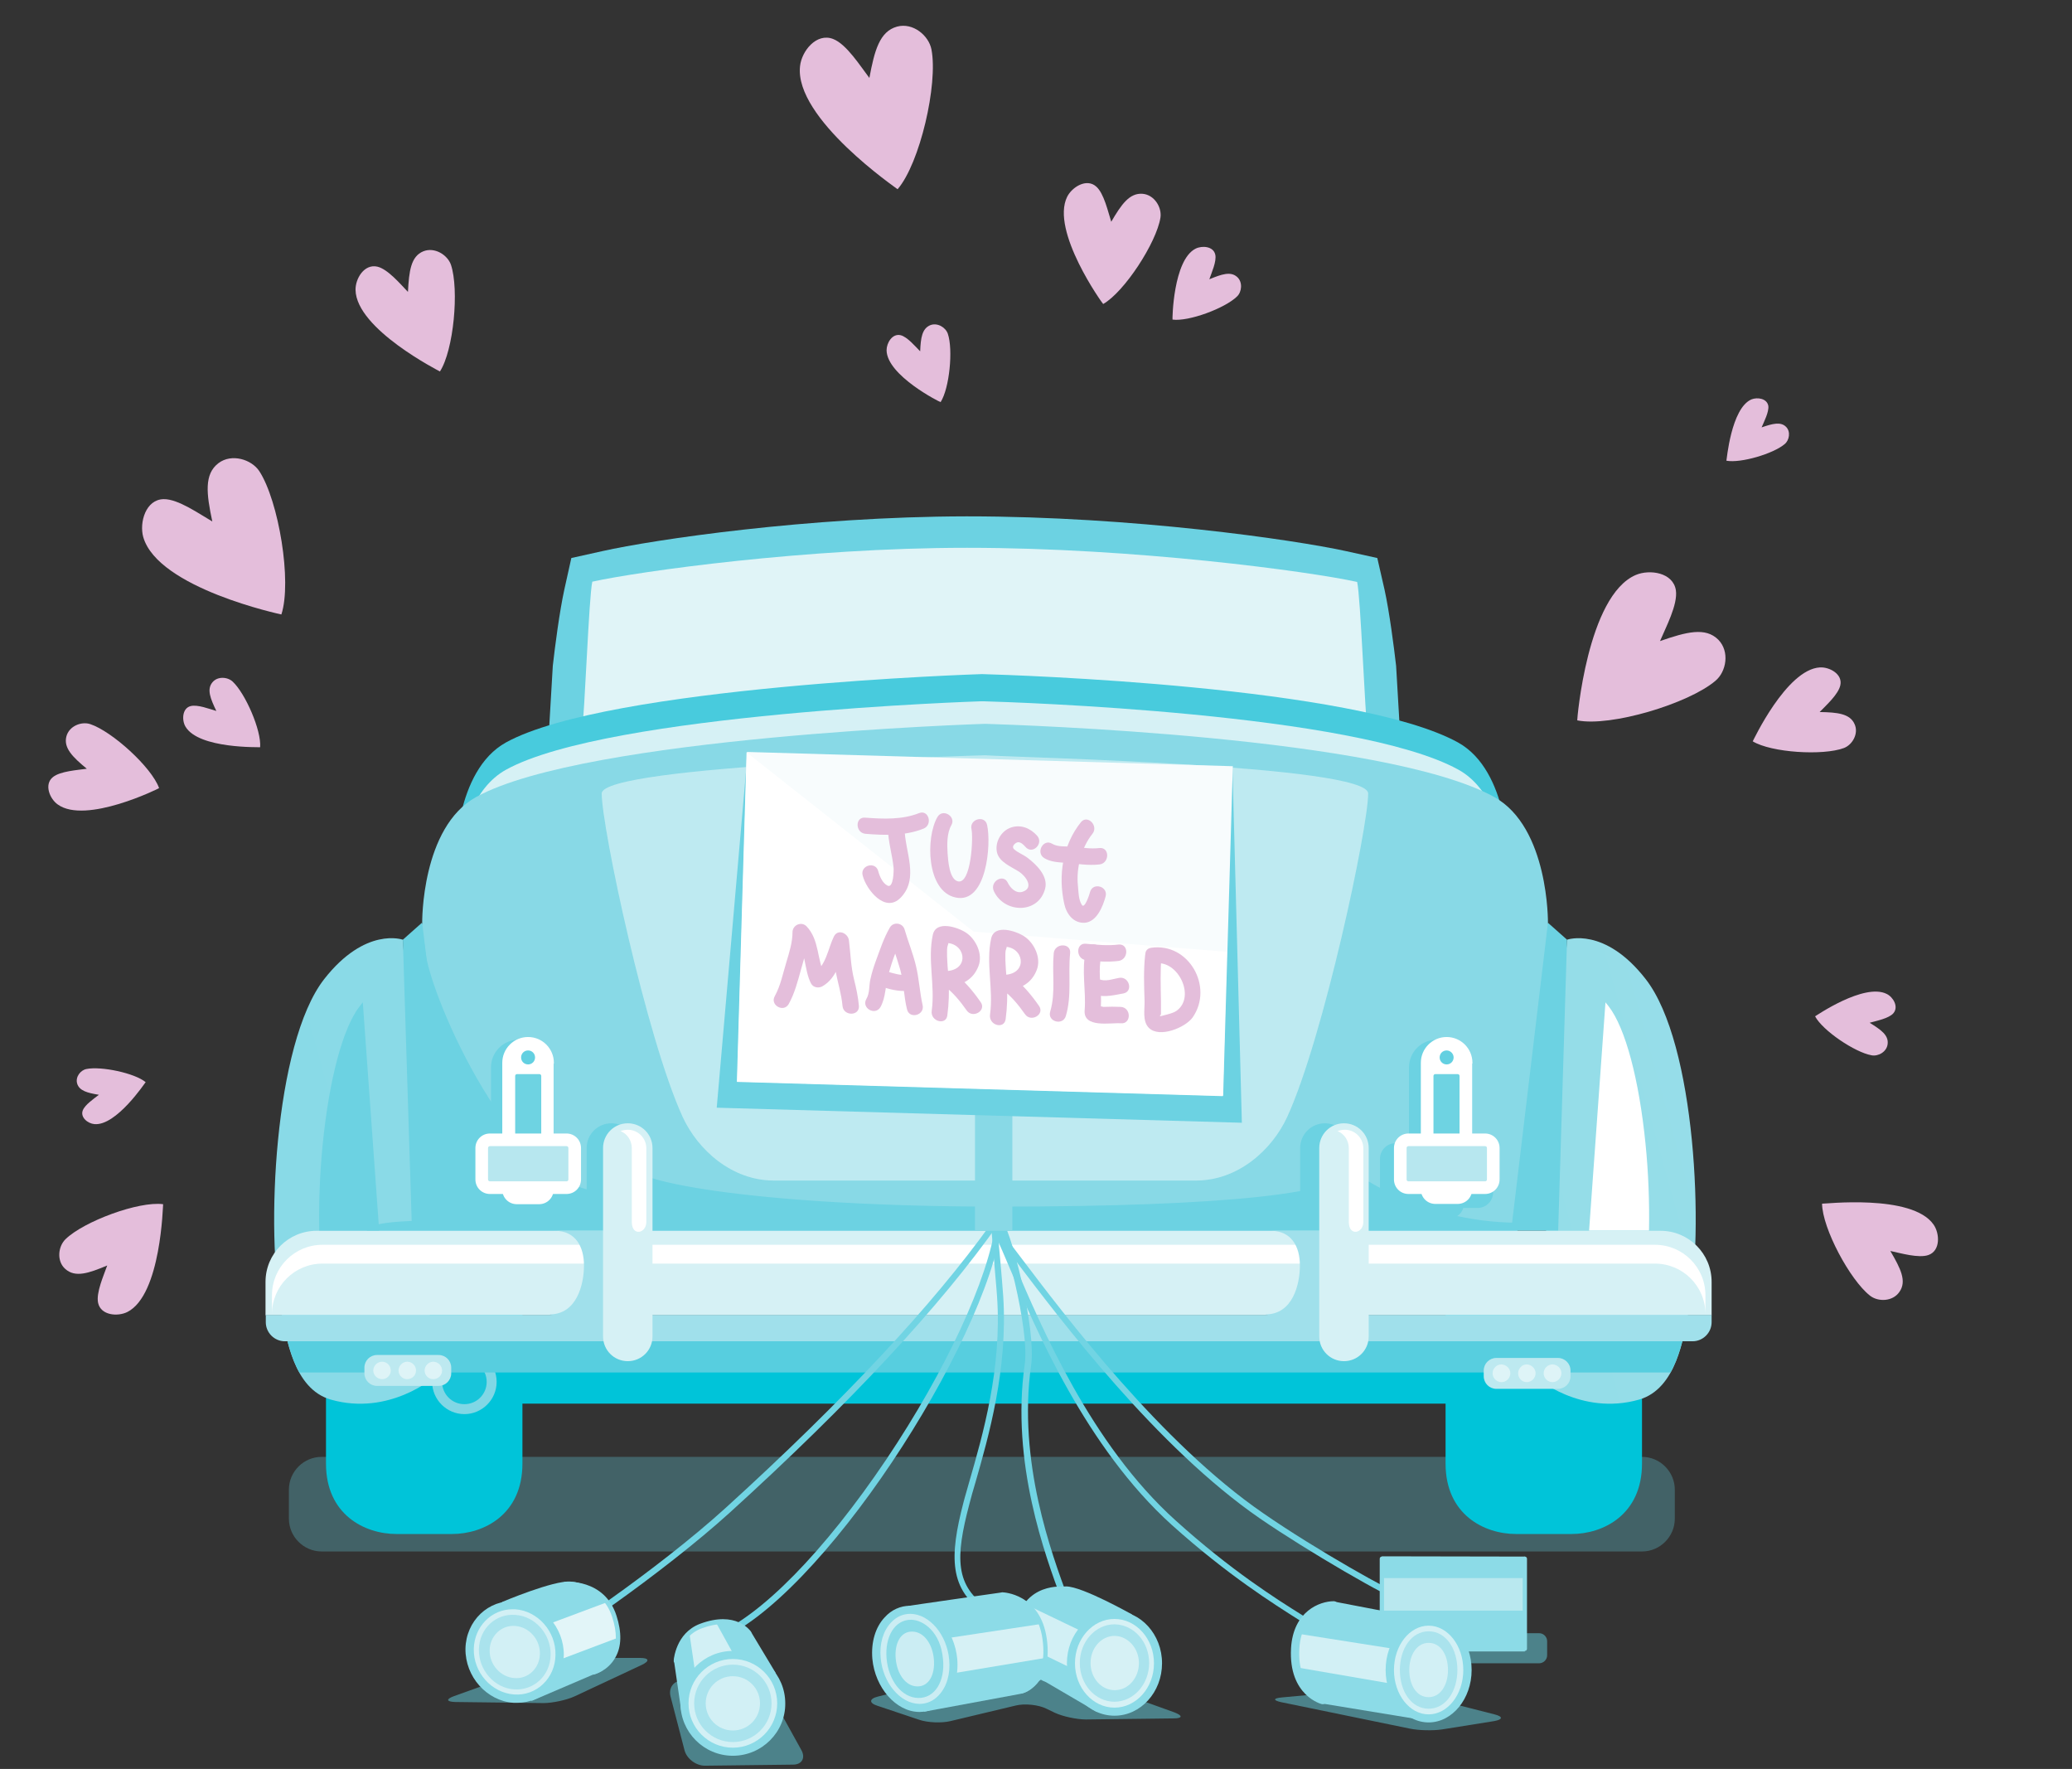 <?xml version="1.0" encoding="utf-8"?>
<!-- Generator: Adobe Illustrator 22.1.0, SVG Export Plug-In . SVG Version: 6.00 Build 0)  -->
<svg version="1.1" id="Layer_1" xmlns="http://www.w3.org/2000/svg" xmlns:xlink="http://www.w3.org/1999/xlink" x="0px" y="0px"
	 viewBox="0 0 771 658.1" style="enable-background:new 0 0 771 658.1;" xml:space="preserve">
<rect x="0" y="0" width="771" height="658.1" fill="#333333" stroke="none"/>
<style type="text/css">
	.st0{fill:#FFFFFF;}
	.st1{opacity:0.3;}
	.st2{fill:#65D1E1;}
	.st3{opacity:0.5;}
	.st4{fill:#6CD2E2;}
	.st5{fill:#E0F4F7;}
	.st6{fill:#00C4D9;}
	.st7{fill:#80D7E5;}
	.st8{fill:#17C5DA;}
	.st9{fill:url(#SVGID_1_);}
	.st10{fill:url(#SVGID_2_);}
	.st11{fill:#57CEDF;}
	.st12{fill:#48CBDD;}
	.st13{fill:#D6F1F5;}
	.st14{fill:url(#SVGID_3_);}
	.st15{opacity:0.5;fill:url(#SVGID_4_);}
	.st16{fill:#A0E0EB;}
	.st17{fill:#BDE9F0;}
	.st18{fill:#DEF4F7;}
	.st19{fill:#6ED3E2;}
	.st20{fill:#B7E7EF;}
	.st21{fill:#63D0E1;}
	.st22{fill:#71D4E3;}
	.st23{fill:#8CDBE7;}
	.st24{fill:#D2F0F5;}
	.st25{fill:#AAE3ED;}
	.st26{fill:#B9E8EF;}
	.st27{fill:#CBEDF3;}
	.st28{fill:#E2F5F8;}
	.st29{fill:#88D9E6;}
	.st30{fill:#F8FCFD;}
	.st31{fill:#E4BEDB;}
</style>
<g>
	<g id="XMLID_5_">
		<g id="XMLID_2_">
			<g id="XMLID_87_">
				<path id="XMLID_92_" class="st0" d="M270.1,278.3h26.8v70.9c0,8.7-2.4,16-7,21.5c-4.6,5.5-11.1,8.3-19.3,8.3
					c-8.2,0-15.4-3.3-21.2-9.7l-1.5-1.6v8.5l0.3,0.3c6.6,5.6,13.9,8.5,21.8,8.5h1.4c9.5,0,17.3-3.4,23.2-10.1
					c5.9-6.7,8.8-15.5,8.8-26.2v-76.2h-33.3V278.3z"/>
				<path id="XMLID_91_" class="st0" d="M483.6,284.2v35.4c0,6.4-2.4,12-7.1,16.8c-4.7,4.7-10.3,7.1-16.7,7.1
					c-6.4,0-12-2.4-16.7-7.1c-4.7-4.7-7.1-10.4-7.1-16.8v-38.8h-6.3v38.8c0,8.1,3,15.2,8.8,21c5.8,5.8,13,8.7,21.2,8.7
					c10.8,0,18.9-4,23.9-11.8v16.3c0,7-2.5,13-7.6,18c-5,5-11.1,7.5-17.9,7.5c-4.6,0-9.1-1.3-13.4-4c-4.3-2.7-8.2-6.2-10.8-10.7
					l-3.9-6.2c0,0-0.8,2.5-1.4,3.7c-0.6,1.2-1.7,2.8-1.7,2.8l5.7,7.8c6.2,8.2,14.8,12.4,25.4,12.4c8.9,0,16.5-3.1,22.6-9.2
					c6.1-6.1,9.2-13.7,9.2-22.5v-69.1H483.6z"/>
				<path id="XMLID_90_" class="st0" d="M368.6,356.4c2-1.5,3.8-3.3,5.4-5.2c0.8-1,1.5-2,2.2-3v13.6l0,0h6.3v-39h-6.3l0.3,6
					c0,5.4-1.3,10.3-4,14.7c-1.2,2-2.7,3.9-4.4,5.7c-1.4,1.4-2.8,2.7-4.4,3.7c-0.4,0.3-0.8,0.5-1.2,0.8c-0.8,0.5-1.6,0.9-2.4,1.3
					c-0.8,0.4-1.7,0.8-2.5,1.1c-0.9,0.3-1.7,0.6-2.6,0.8c-2.2,0.6-4.6,0.8-7,0.8c-2.4,0-4.8-0.3-7-0.8c-1.3-0.3-2.7-0.8-3.9-1.3
					c-0.8-0.4-1.7-0.8-2.5-1.2c-2.4-1.3-4.7-3.1-6.9-5.2c-2.1-2.1-3.9-4.4-5.2-6.9c-2.2-4.1-3.4-8.5-3.4-13.4
					c0-7.8,2.9-14.6,8.6-20.4c1.4-1.4,2.9-2.7,4.5-3.8c0.8-0.5,1.6-1,2.4-1.5c0.8-0.5,1.6-0.9,2.5-1.2c3.4-1.5,7-2.2,10.9-2.2
					c4.6,0,8.9,1.1,12.7,3.1l0,0.1l0.8,0.3c0.1,0,0.2,0.1,0.2,0.1c0.1,0,0.2,0.1,0.2,0.1c0.3,0.2,0.7,0.4,1,0.6
					c0.3,0.2,0.7,0.4,1,0.7c0.7,0.5,1.3,1,1.9,1.5c0,0,0.1,0,0.1,0.1c0.3,0.3,0.7,0.6,1,0.9c0.3,0.3,0.7,0.6,1,1
					c1.1,1.1,2,2.2,2.6,2.8l0.2,0.3c0,0,0.2-0.2,0.6-0.4c0.3-0.2,0.7-0.5,1.3-0.8c0.2-0.1,0.4-0.2,0.6-0.4c1.8-1,3-1.3,3-1.3
					l-0.6-0.7c0,0-1.1-1.2-2.8-2.8c-0.6-0.5-1.2-1.1-1.8-1.7c-1.5-1.4-3.2-2.9-5.2-4.1c-5.7-3.3-11.7-5-18-5
					c-9.5,0-17.8,3.4-24.6,10.2c-2.1,2.1-3.9,4.4-5.4,6.8c-3.2,5.3-4.9,11.2-4.9,17.7c0,5.9,1.4,11.3,4,16.2c0.5,1,1.1,1.9,1.8,2.9
					c0.6,0.9,1.3,1.8,2.1,2.7c0.7,0.9,1.5,1.8,2.4,2.6c6.8,6.8,15.1,10.2,24.6,10.2c3.1,0,6.2-0.4,9.1-1.2c2.9-0.8,5.8-2,8.5-3.6
					C366.5,357.8,367.6,357.1,368.6,356.4z"/>
			</g>
			<path id="XMLID_94_" class="st0" d="M415.7,319.4c-1.1-1.1-2.2-2.1-3.4-3c-0.6-0.5-1.2-0.9-1.8-1.3c-0.1,0-0.1-0.1-0.2-0.1
				l7.7-4.3l-2.9-6.2l-4.8-2.2l-4.8-2.2l-6.6,1.9l1.8,8.5c-0.1,0-0.1,0-0.2-0.1c0,0-4.4-1.4-10.4-1.3c-3.4,0.1-6.8,0.6-9.9,1.6
				c-7,2.2-13.1,6.6-17.5,12.6c-0.4,0.6-0.8,1.1-1.2,1.7c-0.2,0.3-0.4,0.6-0.6,0.9c-0.5,0.8-0.9,1.5-1.3,2.3l-0.4,0.8
				c-1,2.4-1.5,5-1.9,7.4c-0.1,0.6-0.2,1.2-0.2,1.7c-0.1,0.9-0.2,1.7-0.2,2.5c0,0.5,0,1.1-0.1,1.6c0,1.5,0,2.9,0.1,4
				c0,0.4,0.1,0.7,0.1,1.1c0,0.2,0,0.3,0.1,0.5c0.1,1.2,0.3,2,0.3,2.1l0.4,2.3c0,0,0.2,0,0.5-0.1c0.2-0.1,0.5-0.2,0.8-0.3
				c0.2-0.1,0.3-0.1,0.5-0.2c0.4-0.1,0.7-0.3,1.1-0.5c0.6-0.4,1.2-0.7,1.5-1c0.1-0.1,0.2-0.2,0.3-0.3c0.2-0.2,0.4-0.3,0.5-0.4
				c0.1-0.1,0.2-0.2,0.2-0.2l0-0.1c0,0-0.2-1.2-0.4-3c0-0.3,0-0.7-0.1-1c0-0.4,0-0.8,0-1.2c0-2,0.1-4.5,0.5-7
				c0.1-0.8,0.3-1.5,0.5-2.3c0.1-0.5,0.3-1,0.5-1.6s0.4-1,0.6-1.5l0.2-0.4c0.3-0.7,0.7-1.3,1.1-1.9c5.3-8.7,14.6-13.9,24.8-13.9
				c7.7,0,15,3,20.5,8.5c3.1,3.1,5.4,6.7,6.8,10.7c0.3,0.9,0.6,1.8,0.8,2.7c0.1,0.5,0.2,0.9,0.3,1.4c0.2,0.9,0.3,1.9,0.4,2.8
				c0.1,1,0.1,1.9,0.1,2.9c0,14.8-11.2,27.1-25.6,28.8l0-0.1c-0.8,0.1-1.6,0.2-2.4,0.3c-0.3,0-0.6,0-1,0v0
				c-13.3,0.6-25.5-8-25.6-8.1h-1.7v0h-2.9v0h-1.7v1.2v71.6h6.3v-57.2v-7.3v-1.2c4.8,2.7,13.9,7.1,24.2,7.1c0.5,0,1,0,1.4,0v0h0
				c19.4,0,35.1-15.8,35.1-35.1C425.9,334.9,422.3,326,415.7,319.4z"/>
		</g>
		<g id="XMLID_6_">
			<path id="XMLID_7_" class="st0" d="M387.7,404.4c0,0.6-0.1,1.1-0.4,1.6c-0.2,0.5-0.5,0.9-0.9,1.3s-0.9,0.6-1.4,0.8
				s-1.1,0.3-1.7,0.3H376v-15.6h7.5c0.5,0,1,0.1,1.5,0.4s0.8,0.5,1.1,0.9c0.3,0.4,0.5,0.8,0.7,1.3c0.2,0.5,0.3,1,0.3,1.4
				c0,0.8-0.2,1.5-0.6,2.2s-0.9,1.1-1.7,1.5c0.9,0.3,1.6,0.8,2.1,1.5C387.5,402.6,387.7,403.4,387.7,404.4z M377.5,394.1v5.8h5.4
				c0.4,0,0.7-0.1,1.1-0.2s0.6-0.4,0.8-0.6c0.2-0.3,0.4-0.6,0.6-0.9s0.2-0.7,0.2-1.1c0-0.4-0.1-0.8-0.2-1.1
				c-0.1-0.4-0.3-0.7-0.5-0.9c-0.2-0.3-0.5-0.5-0.8-0.6c-0.3-0.2-0.6-0.2-1-0.2H377.5z M386.2,404.1c0-0.4-0.1-0.8-0.2-1.1
				c-0.1-0.4-0.3-0.7-0.6-0.9c-0.2-0.3-0.5-0.5-0.9-0.7c-0.3-0.2-0.7-0.3-1.1-0.3h-6v5.9h5.8c0.4,0,0.8-0.1,1.1-0.2
				c0.3-0.2,0.6-0.4,0.9-0.6c0.3-0.3,0.5-0.6,0.6-0.9S386.2,404.5,386.2,404.1z"/>
			<path id="XMLID_11_" class="st0" d="M396.9,408.5c-1.1,0-2.1-0.2-3-0.7s-1.7-1-2.3-1.8c-0.6-0.7-1.1-1.6-1.5-2.5
				s-0.5-1.9-0.5-2.9c0-1,0.2-2,0.6-3s0.9-1.8,1.6-2.5c0.7-0.7,1.4-1.3,2.3-1.7c0.9-0.4,1.9-0.6,2.9-0.6c1.1,0,2.1,0.2,3,0.7
				s1.7,1.1,2.3,1.8c0.6,0.7,1.1,1.6,1.5,2.5c0.4,0.9,0.5,1.9,0.5,2.9c0,1-0.2,2-0.6,3c-0.4,1-0.9,1.8-1.5,2.5
				c-0.7,0.7-1.4,1.3-2.3,1.7S398,408.5,396.9,408.5z M391.1,400.6c0,0.9,0.1,1.7,0.4,2.5c0.3,0.8,0.7,1.5,1.2,2.1s1.1,1.1,1.8,1.5
				c0.7,0.4,1.5,0.5,2.4,0.5c0.9,0,1.7-0.2,2.4-0.6c0.7-0.4,1.3-0.9,1.8-1.5c0.5-0.6,0.9-1.3,1.2-2.1s0.4-1.6,0.4-2.4
				c0-0.9-0.1-1.7-0.4-2.5c-0.3-0.8-0.7-1.5-1.2-2.1c-0.5-0.6-1.1-1.1-1.8-1.4s-1.5-0.5-2.3-0.5c-0.9,0-1.7,0.2-2.4,0.6
				c-0.7,0.4-1.3,0.9-1.8,1.5c-0.5,0.6-0.9,1.3-1.2,2.1C391.3,399,391.1,399.8,391.1,400.6z"/>
			<path id="XMLID_14_" class="st0" d="M407.1,408.4v-15.6h5.3c1.2,0,2.3,0.2,3.3,0.6c0.9,0.4,1.7,1,2.3,1.7
				c0.6,0.7,1.1,1.5,1.4,2.5c0.3,0.9,0.5,2,0.5,3c0,1.2-0.2,2.3-0.5,3.2c-0.4,1-0.9,1.8-1.5,2.5c-0.7,0.7-1.4,1.2-2.4,1.6
				c-0.9,0.4-1.9,0.6-3.1,0.6H407.1z M418.4,400.6c0-0.9-0.1-1.8-0.4-2.6c-0.3-0.8-0.6-1.5-1.2-2c-0.5-0.6-1.1-1-1.9-1.3
				s-1.6-0.5-2.5-0.5h-3.8V407h3.8c1,0,1.8-0.2,2.6-0.5c0.7-0.3,1.4-0.8,1.9-1.4c0.5-0.6,0.9-1.3,1.1-2
				C418.3,402.4,418.4,401.5,418.4,400.6z"/>
			<path id="XMLID_17_" class="st0" d="M427.2,392.8h1.3l6.5,15.6h-1.6l-2-4.9h-7l-2,4.9h-1.7L427.2,392.8z M431,402.3l-3.1-7.7
				l-3.2,7.7H431z"/>
			<path id="XMLID_20_" class="st0" d="M446.1,395.7c-0.4-0.5-1-0.9-1.8-1.2c-0.7-0.3-1.6-0.5-2.5-0.5c-1.4,0-2.4,0.3-3,0.8
				s-0.9,1.2-0.9,2.1c0,0.5,0.1,0.9,0.3,1.2c0.2,0.3,0.4,0.6,0.8,0.8c0.4,0.2,0.8,0.4,1.4,0.6c0.5,0.2,1.2,0.3,1.9,0.5
				c0.8,0.2,1.6,0.4,2.3,0.6c0.7,0.2,1.2,0.5,1.7,0.8c0.5,0.3,0.8,0.7,1.1,1.2c0.2,0.5,0.4,1.1,0.4,1.8c0,0.7-0.1,1.3-0.4,1.9
				c-0.3,0.5-0.7,1-1.2,1.3c-0.5,0.4-1.1,0.6-1.8,0.8c-0.7,0.2-1.4,0.3-2.3,0.3c-2.4,0-4.5-0.8-6.3-2.3l0.8-1.3
				c0.3,0.3,0.6,0.6,1,0.8c0.4,0.3,0.8,0.5,1.3,0.7c0.5,0.2,1,0.4,1.5,0.5c0.5,0.1,1.1,0.2,1.7,0.2c1.2,0,2.2-0.2,2.9-0.7
				c0.7-0.4,1-1.1,1-2c0-0.5-0.1-0.9-0.3-1.2c-0.2-0.3-0.5-0.6-0.9-0.9c-0.4-0.2-0.9-0.5-1.5-0.6c-0.6-0.2-1.3-0.4-2-0.5
				c-0.8-0.2-1.5-0.4-2.2-0.6c-0.6-0.2-1.1-0.5-1.6-0.8c-0.4-0.3-0.7-0.7-1-1.1c-0.2-0.4-0.3-1-0.3-1.6c0-0.7,0.1-1.4,0.4-1.9
				s0.7-1,1.2-1.4s1.1-0.7,1.8-0.9c0.7-0.2,1.4-0.3,2.2-0.3c1,0,2,0.2,2.8,0.5s1.6,0.8,2.2,1.3L446.1,395.7z"/>
			<path id="XMLID_22_" class="st0" d="M376,434.8v-15.6h10.3v1.4h-8.7v5.7h7.3v1.3h-7.3v7.2H376z"/>
			<path id="XMLID_24_" class="st0" d="M399.4,433.4v1.4h-10.5v-15.6h10.3v1.4h-8.8v5.6h7.6v1.3h-7.6v6H399.4z"/>
			<path id="XMLID_26_" class="st0" d="M402.3,434.8v-15.6h1.5v14.3h9v1.4H402.3z"/>
			<path id="XMLID_28_" class="st0" d="M415.2,434.8v-15.6h1.5v15.6H415.2z"/>
			<path id="XMLID_30_" class="st0" d="M419.6,426.9c0-0.9,0.2-1.9,0.5-2.8s0.8-1.8,1.4-2.5c0.6-0.7,1.4-1.3,2.3-1.8
				c0.9-0.5,2-0.7,3.1-0.7c1.4,0,2.6,0.3,3.6,0.9s1.7,1.5,2.2,2.5l-1.2,0.7c-0.2-0.5-0.6-0.9-0.9-1.3c-0.4-0.4-0.7-0.6-1.2-0.9
				c-0.4-0.2-0.8-0.4-1.3-0.5c-0.4-0.1-0.9-0.1-1.3-0.1c-0.9,0-1.8,0.2-2.5,0.6c-0.7,0.4-1.3,0.9-1.8,1.5c-0.5,0.6-0.9,1.3-1.1,2.1
				c-0.2,0.8-0.4,1.6-0.4,2.3c0,0.9,0.2,1.7,0.5,2.5s0.7,1.5,1.2,2.1c0.5,0.6,1.1,1.1,1.8,1.5c0.7,0.4,1.5,0.5,2.3,0.5
				c0.4,0,0.9-0.1,1.4-0.2s0.9-0.3,1.3-0.5s0.8-0.5,1.2-0.9c0.4-0.4,0.7-0.8,0.9-1.3l1.3,0.7c-0.2,0.6-0.6,1.1-1.1,1.6
				c-0.5,0.4-1,0.8-1.5,1.1c-0.6,0.3-1.1,0.5-1.8,0.7c-0.6,0.2-1.2,0.2-1.8,0.2c-1.1,0-2.1-0.2-2.9-0.7c-0.9-0.5-1.7-1.1-2.3-1.8
				c-0.6-0.8-1.1-1.6-1.5-2.6C419.8,428.9,419.6,427.9,419.6,426.9z"/>
			<path id="XMLID_32_" class="st0" d="M446.2,433.4v1.4h-10.5v-15.6H446v1.4h-8.8v5.6h7.6v1.3h-7.6v6H446.2z"/>
			<path id="XMLID_34_" class="st0" d="M457.9,422.1c-0.4-0.5-1-0.9-1.8-1.2c-0.7-0.3-1.6-0.5-2.5-0.5c-1.4,0-2.4,0.3-3,0.8
				s-0.9,1.2-0.9,2.1c0,0.5,0.1,0.9,0.3,1.2c0.2,0.3,0.4,0.6,0.8,0.8c0.4,0.2,0.8,0.4,1.4,0.6c0.5,0.2,1.2,0.3,1.9,0.5
				c0.8,0.2,1.6,0.4,2.3,0.6c0.7,0.2,1.2,0.5,1.7,0.8c0.5,0.3,0.8,0.7,1.1,1.2c0.2,0.5,0.4,1.1,0.4,1.8c0,0.7-0.1,1.3-0.4,1.9
				c-0.3,0.5-0.7,1-1.2,1.3c-0.5,0.4-1.1,0.6-1.8,0.8c-0.7,0.2-1.4,0.3-2.3,0.3c-2.4,0-4.5-0.8-6.3-2.3l0.8-1.3
				c0.3,0.3,0.6,0.6,1,0.8c0.4,0.3,0.8,0.5,1.3,0.7c0.5,0.2,1,0.4,1.5,0.5c0.5,0.1,1.1,0.2,1.7,0.2c1.2,0,2.2-0.2,2.9-0.7
				c0.7-0.4,1-1.1,1-2c0-0.5-0.1-0.9-0.3-1.2c-0.2-0.3-0.5-0.6-0.9-0.9c-0.4-0.2-0.9-0.5-1.5-0.6c-0.6-0.2-1.3-0.4-2-0.5
				c-0.8-0.2-1.5-0.4-2.2-0.6c-0.6-0.2-1.1-0.5-1.6-0.8c-0.4-0.3-0.7-0.7-1-1.1c-0.2-0.4-0.3-1-0.3-1.6c0-0.7,0.1-1.4,0.4-1.9
				s0.7-1,1.2-1.4s1.1-0.7,1.8-0.9c0.7-0.2,1.4-0.3,2.2-0.3c1,0,2,0.2,2.8,0.5s1.6,0.8,2.2,1.3L457.9,422.1z"/>
		</g>
	</g>
	<g class="st1">
		<path class="st2" d="M119.7,542c-6.7,0-12.2,5.5-12.2,12.2V565c0,6.7,5.5,12.2,12.2,12.2l491.3,0c6.7,0,12.2-5.5,12.2-12.2v-10.8
			c0-6.7-5.5-12.2-12.2-12.2L119.7,542z"/>
	</g>
	<g class="st3">
		<path class="st2" d="M169,631c-3.1,1.1-3,2.1,0.4,2.2l32.8,0.4c3.3,0,8.6-1.1,11.6-2.5l25-11.7c3-1.4,2.8-2.6-0.6-2.6h-23.8
			c-3.3,0-8.7,0.9-11.8,2.1L169,631z"/>
	</g>
	<g class="st3">
		<path class="st2" d="M298.2,651.1c1.6,2.9,0.2,5.4-3.1,5.4l-32.8,0.4c-3.3,0-6.8-2.6-7.6-5.8l-5.2-20c-0.8-3.2,1.2-5.9,4.5-5.9
			h23.8c3.3,0,7.4,2.4,9,5.3L298.2,651.1z"/>
	</g>
	<g class="st3">
		<path class="st2" d="M556.1,637.8c3.2,0.8,3.2,1.9-0.1,2.5l-19.4,3.1c-3.3,0.5-8.7,0.4-12-0.3l-47.7-9.8c-3.3-0.7-3.2-1.5,0.1-1.8
			l33.7-3.1c3.3-0.3,8.7,0.1,12,0.9L556.1,637.8z"/>
	</g>
	<g class="st3">
		<path class="st2" d="M572.7,607.6c1.7,0,3,1.4,3,3v5.2c0,1.7-1.4,3-3,3h-76.3c-1.7,0-1.7-0.3-0.1-0.7l39.9-9.8
			c1.6-0.4,4.3-0.7,6-0.7H572.7z"/>
	</g>
	<g class="st3">
		<path class="st2" d="M436.7,639.3c3.3,0,3.5-1,0.4-2.2L403.6,625c-3.1-1.1-8.5-2.1-11.8-2.1h-2.5c-3.3,0-8.4-0.7-11.3-1.7
			c-2.9-0.9-7.9-1-11.1-0.2l-40.3,10.2c-3.2,0.8-3.3,2.4-0.1,3.4l15.5,5.2c3.2,1.1,8.4,1.3,11.7,0.5l24.3-5.8
			c3.3-0.8,8.4-0.3,11.4,1.2l3.1,1.5c3,1.4,8.2,2.5,11.6,2.5L436.7,639.3z"/>
	</g>
	<g>
		<path class="st4" d="M362.8,281L203.1,292l2.6-44.3c0.8-7.1,2.5-20.2,4.3-28.4l2.6-11.7l11.7-2.6c18.8-4.2,76.5-12.8,135.2-12.9
			l0.4,0c61.7,0,121.5,8.7,140.8,12.9l11.8,2.6l2.7,11.8c1.8,8.2,3.5,21.3,4.3,28.3l2.6,44.3L362.8,281z"/>
		<path class="st5" d="M216.4,274.5c1.3-10.8,2.7-52.3,4-58.1c17.2-3.8,79.8-12.6,139.2-12.6h0.4c62.4,0,127.3,8.8,145,12.7
			c1.3,5.8,2.8,47.3,4,58.1H216.4z"/>
		<rect x="131.8" y="498.2" class="st6" width="465.7" height="24"/>
		<path class="st6" d="M184.9,465.5h-20.4h-13.3h-20.4c-5.2,0-9.5,4.2-9.5,9.5v69.5c0,19,14.4,26.2,26.2,26.2h3.7h13.3h3.7
			c11.8,0,26.2-7.2,26.2-26.2V475C194.4,469.8,190.1,465.5,184.9,465.5z"/>
		<g>
			<path class="st7" d="M184.8,514.1c0,6.6-5.4,12-12,12c-6.6,0-12-5.4-12-12c0-6.6,5.4-12,12-12
				C179.4,502.1,184.8,507.4,184.8,514.1z"/>
			<path class="st8" d="M181.1,514.1c0,4.6-3.7,8.3-8.3,8.3c-4.6,0-8.3-3.7-8.3-8.3c0-4.6,3.7-8.3,8.3-8.3
				C177.4,505.8,181.1,509.5,181.1,514.1z"/>
		</g>
		<path class="st6" d="M601.5,465.5h-20.4h-13.3h-20.4c-5.2,0-9.5,4.2-9.5,9.5v69.5c0,19,14.4,26.2,26.2,26.2h3.7h13.3h3.7
			c11.8,0,26.2-7.2,26.2-26.2V475C611,469.8,606.8,465.5,601.5,465.5z"/>
		<linearGradient id="SVGID_1_" gradientUnits="userSpaceOnUse" x1="717.901" y1="275.476" x2="-39.022" y2="485.657">
			<stop  offset="0" style="stop-color:#99DEE9"/>
			<stop  offset="1" style="stop-color:#85D9E6"/>
		</linearGradient>
		<path class="st9" d="M149.9,349.6l11.7,162.7c0,0-16.7,14.6-38.5,8.4c-14-4-16.6-23.4-18.4-32.6c-5.9-29.6-2.7-99.9,15.9-123.8
			C136,344.6,149.9,349.6,149.9,349.6z"/>
		<linearGradient id="SVGID_2_" gradientUnits="userSpaceOnUse" x1="750.366" y1="392.392" x2="-6.557" y2="602.573">
			<stop  offset="0" style="stop-color:#99DEE9"/>
			<stop  offset="1" style="stop-color:#85D9E6"/>
		</linearGradient>
		<path class="st10" d="M583.1,349.6l-11.7,162.7c0,0,16.7,14.6,38.5,8.4c14-4,16.6-23.4,18.4-32.6c5.9-29.6,2.7-99.9-15.9-123.8
			C597.1,344.6,583.1,349.6,583.1,349.6z"/>
		<path class="st11" d="M107,499c1,3.9,2.4,8,4.4,11.6h20.4h29.7l410.1,0h26h24c2-3.6,3.4-7.7,4.4-11.6H107z"/>
		<path class="st12" d="M169.7,320.6h391.5l0.1-0.6c0,0,0.4-33.2-18.8-43.8c-38.2-21-165.6-25.1-176.7-25.4v0h-0.8
			c0,0-138.5,4.4-176.7,25.4c-19.2,10.6-18.8,43.8-18.8,43.8L169.7,320.6z"/>
		<path class="st13" d="M542.6,286.3c-38.2-21-165.6-25.1-176.7-25.4v0h-0.8c0,0-138.5,4.4-176.7,25.4
			c-12.6,6.9-16.7,23.6-18.1,34.3h390.4C559.3,309.9,555.2,293.2,542.6,286.3z"/>
		<polygon class="st4" points="149.9,349.6 157,343.3 213.1,457.9 153.3,457.9 		"/>
		<polygon class="st4" points="583.1,349.6 576,343.3 520,457.9 579.8,457.9 		"/>
		<linearGradient id="SVGID_3_" gradientUnits="userSpaceOnUse" x1="780.434" y1="363.607" x2="780.941" y2="363.607">
			<stop  offset="4.174660e-03" style="stop-color:#88D9E6"/>
			<stop  offset="1" style="stop-color:#85D9E6"/>
		</linearGradient>
		<path class="st14" d="M556,296.5c-40.8-22.5-177.1-26.8-189-27.2v0h-0.8c0,0-148.2,4.7-189,27.2c-20.5,11.3-20.1,46.8-20.1,46.8
			l13.8,114.6h195.3h0.8l195.3,0L576,343.3C576,343.3,576.4,307.8,556,296.5z"/>
		<path class="st4" d="M154.8,357.3c1.2-1.4,1.4-20.4,3.5-3.1c2.1,17.4,33,88.2,65.6,89.1v15l-60.6,0L154.8,357.3z"/>
		<path class="st4" d="M549.9,425.3h-5v-27.4c0-0.1,0-0.2,0-0.4c0-0.1,0-0.2,0-0.4c0-5.7-4.6-10.3-10.3-10.3
			c-5.7,0-10.3,4.6-10.3,10.3c0,0.1,0,0.2,0,0.4c0,0.1,0,0.2,0,0.4v27.4h-5c-3.2,0-5.8,2.6-5.8,5.8v12.5c0,3.2,2.6,5.8,5.8,5.8h5.3
			c0.8,2.3,2.9,4,5.5,4h8.9c2.6,0,4.8-1.7,5.5-4h5.3c3.2,0,5.8-2.6,5.8-5.8v-12.5C555.8,427.9,553.1,425.3,549.9,425.3z"/>
		<path class="st4" d="M208.3,425.3h-5v-27.4c0-0.1,0-0.2,0-0.4c0-0.1,0-0.2,0-0.4c0-5.7-4.6-10.3-10.3-10.3
			c-5.7,0-10.3,4.6-10.3,10.3c0,0.1,0,0.2,0,0.4c0,0.1,0,0.2,0,0.4v27.4h-5c-3.2,0-5.8,2.6-5.8,5.8v12.5c0,3.2,2.6,5.8,5.8,5.8h5.3
			c0.8,2.3,2.9,4,5.5,4h8.9c2.6,0,4.8-1.7,5.5-4h5.3c3.2,0,5.8-2.6,5.8-5.8v-12.5C214.1,427.9,211.5,425.3,208.3,425.3z"/>
		<linearGradient id="SVGID_4_" gradientUnits="userSpaceOnUse" x1="570.394" y1="206.584" x2="101.887" y2="531.955">
			<stop  offset="5.449750e-02" style="stop-color:#F4FBFC"/>
			<stop  offset="0.812" style="stop-color:#F4FBFC"/>
			<stop  offset="1" style="stop-color:#00BED6"/>
		</linearGradient>
		<path class="st15" d="M366.9,281c-0.1,0-0.1,0-0.4,0c-0.3,0-0.4,0-0.4,0s-142.2,3.7-142.2,14.2c0,12.7,16.6,90.8,30.1,120.3
			c5.7,12.4,18.4,23.7,33.9,23.7c9.2,0,148.1,0,157.2,0c15.5,0,28.2-11.3,33.9-23.7c13.5-29.5,30.1-107.6,30.1-120.3
			C509.1,284.7,378.6,281.8,366.9,281z"/>
		<path class="st4" d="M233.6,432.9c0,7.4,53.4,16,137.8,16s130.7-5,130.7-14.1c0,0,25.2,20.1,63.2,20.1l-3,13.4l-404.4,0
			c0,0-50.6-14.2,3.8-14.2C216,454.1,233.6,432.9,233.6,432.9z"/>
		<path class="st4" d="M502.2,497.2c0,5.1-4.1-8-9.2-8l0,0c-5.1,0-9.2,13-9.2,8v-70.1c0-5.1,4.1-9.2,9.2-9.2l0,0
			c5.1,0,9.2,4.1,9.2,9.2V497.2z"/>
		<path class="st4" d="M236.7,497.2c0,5.1-4.1-13.5-9.2-13.5v2.8c-5.1,0-9.2,15.8-9.2,10.7v-70.1c0-5.1,4.1-9.2,9.2-9.2l0,0
			c5.1,0,9.2,4.1,9.2,9.2L236.7,497.2z"/>
		<path class="st13" d="M636.9,489.3v-12.4c0-10.5-8.5-19-19-19l-500.1,0c-10.5,0-19,8.5-19,19v12.4L636.9,489.3z"/>
		<path class="st0" d="M615.8,463.1H120c-10.4,0-18.8,8.4-18.8,18.8v7c0-10.4,8.4-18.8,18.8-18.8h495.8c10.4,0,18.8,8.4,18.8,18.8
			v-7C634.6,471.5,626.2,463.1,615.8,463.1z"/>
		<path class="st16" d="M98.9,489.2v2.7c0,3.9,3.2,7.1,7.1,7.1h523.8c3.9,0,7.1-3.2,7.1-7.1v-2.7L98.9,489.2z"/>
		<g>
			<path class="st17" d="M167.9,510.9c0,2.6-2.1,4.7-4.7,4.7h-22.9c-2.6,0-4.7-2.1-4.7-4.7v-2.1c0-2.6,2.1-4.7,4.7-4.7h22.9
				c2.6,0,4.7,2.1,4.7,4.7V510.9z"/>
			<g>
				<path class="st18" d="M145.4,509.9c0,1.8-1.5,3.2-3.2,3.2c-1.8,0-3.3-1.5-3.3-3.2c0-1.8,1.5-3.3,3.3-3.3
					C144,506.6,145.4,508.1,145.4,509.9z"/>
				<path class="st18" d="M154.8,509.9c0,1.8-1.5,3.2-3.3,3.2c-1.8,0-3.2-1.5-3.2-3.2c0-1.8,1.5-3.3,3.2-3.3
					C153.4,506.6,154.8,508.1,154.8,509.9z"/>
				<path class="st18" d="M164.5,509.9c0,1.8-1.5,3.2-3.3,3.2c-1.8,0-3.2-1.5-3.2-3.2c0-1.8,1.5-3.3,3.2-3.3
					C163,506.6,164.5,508.1,164.5,509.9z"/>
			</g>
		</g>
		<g>
			<path class="st17" d="M584.4,512c0,2.6-2.1,4.7-4.7,4.7h-22.9c-2.6,0-4.7-2.1-4.7-4.7v-2.1c0-2.6,2.1-4.7,4.7-4.7h22.9
				c2.6,0,4.7,2.1,4.7,4.7V512z"/>
			<g>
				<path class="st18" d="M562,510.9c0,1.8-1.5,3.3-3.3,3.3c-1.8,0-3.3-1.5-3.3-3.3c0-1.8,1.5-3.3,3.3-3.3
					C560.5,507.7,562,509.1,562,510.9z"/>
				<path class="st18" d="M571.4,510.9c0,1.8-1.5,3.3-3.3,3.3c-1.8,0-3.2-1.5-3.2-3.3c0-1.8,1.5-3.3,3.2-3.3
					C569.9,507.7,571.4,509.1,571.4,510.9z"/>
				<path class="st18" d="M581,510.9c0,1.8-1.5,3.3-3.3,3.3c-1.8,0-3.3-1.5-3.3-3.3c0-1.8,1.5-3.3,3.3-3.3
					C579.6,507.7,581,509.1,581,510.9z"/>
			</g>
		</g>
		<g>
			<path class="st0" d="M206.1,395.4c0-5.3-4.3-9.6-9.6-9.6c-5.3,0-9.6,4.3-9.6,9.6c0,0.1,0,0.2,0,0.3c0,0.1,0,0.2,0,0.4v46.5
				c0,3,2.4,5.4,5.4,5.4h8.3c3,0,5.4-2.4,5.4-5.4v-46.5c0-0.1,0-0.2,0-0.3C206.1,395.7,206.1,395.6,206.1,395.4z"/>
			<path class="st19" d="M192.4,443.3c-0.4,0-0.7-0.3-0.7-0.7l0-42.3c0-0.4,0.3-0.7,0.7-0.7h8.3c0.4,0,0.7,0.3,0.7,0.7v42.3
				c0,0.4-0.3,0.7-0.7,0.7H192.4z"/>
			<path class="st0" d="M216.2,438.8c0,3-2.4,5.4-5.4,5.4h-28.5c-3,0-5.4-2.4-5.4-5.4v-11.7c0-3,2.4-5.4,5.4-5.4h28.5
				c3,0,5.4,2.4,5.4,5.4V438.8z"/>
			<path class="st20" d="M182.3,439.5c-0.4,0-0.7-0.3-0.7-0.7v-11.7c0-0.4,0.3-0.7,0.7-0.7h28.5c0.4,0,0.7,0.3,0.7,0.7v11.7
				c0,0.4-0.3,0.7-0.7,0.7H182.3z"/>
			<path class="st21" d="M199.1,393.4c0,1.4-1.1,2.6-2.6,2.6c-1.4,0-2.6-1.1-2.6-2.6c0-1.4,1.1-2.6,2.6-2.6
				C198,390.8,199.1,392,199.1,393.4z"/>
		</g>
		<g>
			<path class="st0" d="M547.9,395.4c0-5.3-4.3-9.6-9.6-9.6c-5.3,0-9.6,4.3-9.6,9.6c0,0.1,0,0.2,0,0.3c0,0.1,0,0.2,0,0.3v46.5
				c0,3,2.4,5.4,5.4,5.4h8.3c3,0,5.4-2.4,5.4-5.4l0-46.5c0-0.1,0-0.2,0-0.3C547.9,395.7,547.9,395.6,547.9,395.4z"/>
			<path class="st19" d="M534.1,443.3c-0.4,0-0.7-0.3-0.7-0.7v-42.3c0-0.4,0.3-0.7,0.7-0.7h8.3c0.4,0,0.7,0.3,0.7,0.7v42.3
				c0,0.4-0.3,0.7-0.7,0.7H534.1z"/>
			<path class="st0" d="M558,438.8c0,3-2.4,5.4-5.4,5.4h-28.5c-3,0-5.4-2.4-5.4-5.4l0-11.7c0-3,2.4-5.4,5.4-5.4h28.5
				c3,0,5.4,2.4,5.4,5.4V438.8z"/>
			<path class="st20" d="M524.1,439.5c-0.4,0-0.7-0.3-0.7-0.7v-11.7c0-0.4,0.3-0.7,0.7-0.7h28.5c0.4,0,0.7,0.3,0.7,0.7v11.7
				c0,0.4-0.3,0.7-0.7,0.7H524.1z"/>
			<path class="st21" d="M540.9,393.4c0,1.4-1.1,2.6-2.6,2.6c-1.4,0-2.6-1.1-2.6-2.6c0-1.4,1.1-2.6,2.6-2.6
				C539.7,390.8,540.9,392,540.9,393.4z"/>
		</g>
		<g>
			<path class="st4" d="M141.1,457.9l-6.1-85c-0.4,0.5-0.8,1-1.2,1.5c-6.2,8-11.3,27.1-13.7,51.1c-1.1,10.8-1.5,22-1.3,32.3H141.1z"
				/>
		</g>
		<g>
			<path class="st0" d="M591.3,457.9l6.1-85c0.4,0.5,0.8,1,1.2,1.5c6.2,8,11.3,27.1,13.7,51.1c1.1,10.8,1.5,22,1.3,32.3H591.3z"/>
		</g>
		<g>
			<g>
				<path class="st22" d="M265.6,608.3c17.1-6.6,41.1-31,64.3-65.5c22-32.8,37.9-67.1,40.6-87.7l2.3,0.3
					c-5.9,44.3-67.8,140.4-106.4,155.1L265.6,608.3z"/>
			</g>
			<g>
				<path class="st22" d="M398.1,604.3c-0.2-1.3-1.3-4.4-3-8.9c-6.2-16.7-19-51.3-13.8-87.8c1.9-13.1-7.8-49.5-11.3-54.3l1.5-1.9
					c5,5.4,14.1,43.5,12.2,56.4c-5.1,35.9,7.6,70.2,13.7,86.7c2.1,5.6,3.1,8.5,3.2,10L398.1,604.3z"/>
			</g>
			<g>
				<path class="st22" d="M489.2,606.5c-0.9-0.7-2.9-2-5.8-3.8c-9.3-5.9-26.6-16.7-47.4-35.4c-31.8-28.7-50.6-72.8-60.7-96.5
					c-3.3-7.8-5.6-13.1-7-15.1l0-0.3l-0.1-2.7c2.1,0.6,4.1,5.1,9.2,17.3c10,23.5,28.6,67.4,60.1,95.7c20.6,18.6,37.8,29.4,47.1,35.2
					c4.4,2.7,6.1,3.8,6.8,4.7L489.2,606.5z"/>
			</g>
			<g>
				<path class="st22" d="M522.9,596.4c-5.9-1.6-36.5-19.4-54.1-31.5c-38.3-26.4-74-73.6-91.2-96.3c-5.2-6.9-9.1-12-10.8-13.6
					l1.4-1.9c1.7,1.5,5,5.9,11.2,14.1c17.1,22.6,52.7,69.7,90.7,95.8c19.8,13.7,48.1,29.5,53,31.1L522.9,596.4z"/>
			</g>
			<g>
				<path class="st22" d="M366.9,600.4c-13.9-8.9-13.6-21.4-8.4-41.4c0.6-2.4,1.5-5.2,2.3-8.2c4.8-16.6,12.1-41.8,10.2-68.5
					c-0.2-3.3-0.8-9.2-1.2-14.4l0-0.1c-0.5-5.7-1-11.7-1.3-15.2l2.3-0.1c0.2,3.6,0.8,9.7,1.3,15.2c0.5,5.8,1,11.2,1.2,14.5
					c1.8,27.1-5.5,52.5-10.3,69.2c-0.9,3-1.7,5.8-2.3,8.2c-5.2,19.7-5.5,30.6,7.3,38.8L366.9,600.4z"/>
			</g>
			<g>
				<path class="st23" d="M396.7,590.2c-8.9,0-19.4,7.5-19.4,17.5c0,7.9,5.5,15.7,11.9,18.1l0,0l18.8,11l13.2-36.2
					C421.1,600.6,402.8,590.2,396.7,590.2z"/>
				<g>
					<path class="st24" d="M407.1,609.1l-25.4-12.2c-2.5,3.2-4,7.3-4,11.8c0,0.6,0,1.2,0.1,1.8l25.4,12.3L407.1,609.1z"/>
				</g>
				<g>
					<path class="st23" d="M386.5,625.3c-0.1,0-0.2,0-0.3,0c-0.1,0-13.7-5-7.8-23.2c4.6-14.2,18.7-11.7,18.8-11.7
						c0.5,0.1,0.7,0.5,0.7,1c-0.1,0.5-0.5,0.8-1,0.7c-0.5-0.1-12.8-2.3-16.9,10.5c-2.3,7.1-1.8,12.8,1.4,17c2.3,3.1,5.3,4.2,5.4,4.2
						c0.4,0.2,0.7,0.6,0.5,1.1C387.2,625,386.8,625.3,386.5,625.3z"/>
				</g>
				<g>
					<path class="st13" d="M430.9,618.7c0,9.9-7.2,18-16.2,18c-8.9,0-16.2-8.1-16.2-18c0-9.9,7.2-18,16.2-18
						C423.7,600.7,430.9,608.8,430.9,618.7z"/>
					<path class="st23" d="M414.7,638.3c-9.8,0-17.7-8.8-17.7-19.5c0-10.8,7.9-19.5,17.7-19.5c9.8,0,17.7,8.8,17.7,19.5
						C432.4,629.5,424.5,638.3,414.7,638.3z M414.7,602.3c-8.1,0-14.7,7.4-14.7,16.5c0,9.1,6.6,16.5,14.7,16.5
						c8.1,0,14.7-7.4,14.7-16.5C429.4,609.7,422.8,602.3,414.7,602.3z"/>
				</g>
				<path class="st25" d="M427.6,618.7c0,7.9-5.8,14.4-12.9,14.4c-7.1,0-12.9-6.4-12.9-14.4c0-7.9,5.8-14.4,12.9-14.4
					C421.9,604.4,427.6,610.8,427.6,618.7z"/>
				<path class="st13" d="M423.8,618.7c0,5.6-4,10.1-9,10.1c-5,0-9-4.5-9-10.1c0-5.6,4-10.1,9-10.1
					C419.7,608.7,423.8,613.2,423.8,618.7z"/>
			</g>
			<g>
				<polygon class="st23" points="567.4,614.4 514.2,614.4 514.2,579 567.4,579.1 				"/>
				<rect x="514.2" y="587.1" class="st26" width="53.2" height="12.1"/>
				<g>
					<path class="st23" d="M567.4,614.2c-0.5,0-0.8-0.4-0.8-0.8v-33.5c0-0.5,0.4-0.8,0.8-0.8c0.5,0,0.8,0.4,0.8,0.8v33.5
						C568.2,613.8,567.9,614.2,567.4,614.2z"/>
				</g>
				<g>
					<path class="st23" d="M514.2,615.2c-0.5,0-0.8-0.4-0.8-0.8l0-34.5c0-0.5,0.4-0.8,0.8-0.8c0.5,0,0.8,0.4,0.8,0.8l0,34.5
						C515,614.8,514.6,615.2,514.2,615.2z"/>
				</g>
			</g>
			<g>
				<path class="st23" d="M496.2,595.8l0.2,0.6l-0.2,0.9c-0.3,0,0.3-0.1,0-0.1c-8,0-14.4,8.1-14.4,18c0,9.3,7.2,18.2,10.4,18.6
					l39,6.4l1.9-37.3C533.1,602.9,496.9,595.9,496.2,595.8z"/>
				<g>
					<path class="st24" d="M530.6,615.3l-47.6-7.5c-0.8,2.2-1.2,4.7-1.2,7.3c0,1.8,0.2,3.5,0.6,5.2l48.2,8.3V615.3z"/>
				</g>
				<g>
					<path class="st24" d="M546.1,621.3c0,9.9-6.5,18-14.4,18c-8,0-14.4-8.1-14.4-18c0-9.9,6.5-18,14.4-18
						C539.6,603.3,546.1,611.3,546.1,621.3z"/>
					<path class="st23" d="M531.6,640.8c-8.8,0-16-8.8-16-19.5c0-10.8,7.2-19.5,16-19.5c8.8,0,16,8.8,16,19.5
						C547.6,632,540.4,640.8,531.6,640.8z M531.6,604.8c-7.1,0-12.9,7.4-12.9,16.5c0,9.1,5.8,16.5,12.9,16.5
						c7.1,0,12.9-7.4,12.9-16.5C544.5,612.2,538.7,604.8,531.6,604.8z"/>
				</g>
				<path class="st25" d="M542.3,621.3c0,7.9-4.3,14.4-10.7,14.4c-6.4,0-10.7-6.4-10.7-14.4c0-7.9,4.3-14.4,10.7-14.4
					C538,606.9,542.3,613.3,542.3,621.3z"/>
				<path class="st24" d="M538.8,621.3c0,5.6-2.8,10.1-7.2,10.1c-4.5,0-7.2-4.5-7.2-10.1c0-5.6,2.8-10.1,7.2-10.1
					C536.1,611.2,538.8,615.7,538.8,621.3z"/>
				<g>
					<path class="st23" d="M492.2,634c-0.1,0-0.2,0-0.3,0c-0.1,0-12.5-3.1-11.5-20.8c0.8-13.8,10.7-17.5,15.9-17.5c0,0,0,0,0,0
						c0.8,0,1.5,0.7,1.5,1.5c0,0.8-0.7,1.5-1.5,1.5l0,0c-0.5,0-12,0.2-12.8,14.6c-0.9,15.1,8.8,17.6,9.2,17.7c0.8,0.2,1.3,1,1.1,1.8
						C493.5,633.5,492.9,634,492.2,634z"/>
				</g>
			</g>
			<g>
				<path class="st23" d="M373,592.4l0.1,0.3l-0.2,0.1c0.3,0,0,0.4,0.3,0.5c7.9,0.1,15,8.4,15.9,18.4c0.8,9.5-3,17.7-10.1,18.6
					l-35.1,6.5l-6-39.3C337.7,597.4,372.4,592.5,373,592.4z"/>
				<g>
					<path class="st13" d="M340.9,611.2l46.3-7c1,2.3,1.7,4.8,1.9,7.4c0.2,1.8,0.1,3.6-0.1,5.2l-46.8,7.8L340.9,611.2z"/>
				</g>
				<g>
					<path class="st27" d="M326.2,617c0.9,10.1,8,18.3,15.9,18.4c7.9,0.1,13.5-8,12.7-18.1c-0.9-10.1-8-18.3-15.9-18.4
						C330.9,598.8,325.3,606.9,326.2,617z"/>
					<path class="st23" d="M342.2,636.9C342.2,636.9,342.2,636.9,342.2,636.9l-0.2,0c-8.6-0.1-16.4-9-17.4-19.8
						c-0.5-6.1,1.1-11.7,4.6-15.4c2.5-2.8,5.9-4.3,9.4-4.3l0.2,0c8.6,0.1,16.4,9,17.4,19.8c0.5,6.1-1.1,11.7-4.6,15.4
						C349.1,635.4,345.7,636.9,342.2,636.9z M338.7,600.4c-2.7,0-5.2,1.1-7.2,3.3c-2.9,3.1-4.3,7.9-3.8,13.1
						c0.8,9.3,7.3,17,14.4,17.1l0.1,0c0,0,0,0,0,0c2.7,0,5.2-1.1,7.2-3.3c2.9-3.1,4.3-7.9,3.8-13.1c-0.8-9.3-7.3-17-14.4-17.1
						L338.7,600.4z"/>
				</g>
				<path class="st23" d="M329.9,617c0.7,8,5.5,14.6,11.8,14.7c6.3,0.1,10-6.4,9.2-14.4c-0.9-10.3-7.4-14.6-11.8-14.7
					C332.9,602.5,329.2,609,329.9,617z"/>
				<path class="st27" d="M333.3,617.1c0.5,5.6,3.6,10.2,8,10.3c4.4,0.1,6.7-4.5,6.2-10.1c-0.5-5.6-3.6-10.2-8-10.3
					C335.1,606.9,332.8,611.4,333.3,617.1z"/>
				<g>
					<path class="st23" d="M380.3,629.9c-0.4,0-0.7-0.3-0.8-0.7c-0.1-0.5,0.2-0.9,0.6-1c0.4-0.1,10.1-2.5,7.8-18.5
						c-2.2-15.4-14.6-15.7-14.8-15.7c-0.5,0-0.8-0.4-0.8-0.8c0-0.5,0.4-0.9,0.8-0.8c0.1,0,14,0.4,16.4,17.2
						c2.5,17.5-9,20.3-9.1,20.4C380.4,629.9,380.3,629.9,380.3,629.9z"/>
				</g>
			</g>
			<g>
				<path class="st23" d="M288.7,622.5l-9.2-15.3c0,0-4.9-7.2-18-2.5c-10.2,3.6-10.7,13.2-10.7,13.2l2.7,18.6L288.7,622.5z"/>
				<g>
					<path class="st24" d="M275.3,619.7l-9-16.3c-1.5,0.2-3.1,0.6-4.8,1.2c-2.1,0.7-3.7,1.7-5,2.8l2.6,17.7L275.3,619.7z"/>
				</g>
				<g>
					<path class="st24" d="M290.7,633.7c0,9.9-8.1,18-18,18c-9.9,0-18-8.1-18-18c0-9.9,8.1-18,18-18
						C282.7,615.7,290.7,623.7,290.7,633.7z"/>
					<path class="st23" d="M272.7,653.2c-10.8,0-19.5-8.8-19.5-19.5c0-10.8,8.8-19.5,19.5-19.5c10.8,0,19.5,8.8,19.5,19.5
						C292.3,644.4,283.5,653.2,272.7,653.2z M272.7,617.2c-9.1,0-16.5,7.4-16.5,16.5c0,9.1,7.4,16.5,16.5,16.5
						c9.1,0,16.5-7.4,16.5-16.5C289.2,624.6,281.8,617.2,272.7,617.2z"/>
				</g>
				<path class="st25" d="M287.1,633.7c0,7.9-6.4,14.4-14.4,14.4c-7.9,0-14.4-6.4-14.4-14.4c0-7.9,6.4-14.4,14.4-14.4
					C280.7,619.3,287.1,625.8,287.1,633.7z"/>
				<path class="st24" d="M282.8,633.7c0,5.6-4.5,10.1-10.1,10.1s-10.1-4.5-10.1-10.1c0-5.6,4.5-10.1,10.1-10.1
					S282.8,628.1,282.8,633.7z"/>
				<g>
					<path class="st23" d="M251.5,618.7C251.5,618.7,251.5,618.7,251.5,618.7c-0.5,0-0.9-0.4-0.8-0.9c0-0.1,0.6-10.2,9.8-13.7
						c13.4-5,18.6,2.5,18.9,2.9c0.3,0.4,0.2,0.9-0.2,1.2c-0.4,0.3-0.9,0.2-1.2-0.2c-0.2-0.3-4.8-6.7-16.9-2.2
						c-8.2,3-8.7,11.8-8.7,12.2C252.3,618.3,252,618.7,251.5,618.7z"/>
				</g>
			</g>
			<path class="st22" d="M197,613.9c7.5-2.5,47.9-30.1,73-52.9c43.9-39.9,77-75.4,98.6-105.5l3-0.3c-21.6,30.7-55.3,66.9-100,107.5
				c-24.6,22.3-66.1,51.1-74.1,53.5L197,613.9z"/>
			<g>
				<path class="st23" d="M212.3,588.4c9.3,0.7,17.5,9.6,17.3,19.2c-0.1,7.7-2.2,13.5-8.9,15.4l-22.9,9.8L186.8,596
					C186.8,596,205.9,587.9,212.3,588.4z"/>
				<g>
					<path class="st28" d="M199.6,605.9l26.5-9.9c2.5,3.2,4,7.3,3.9,11.6c0,0.6-0.1,1.2-0.1,1.7l-26.5,10L199.6,605.9z"/>
				</g>
				<g>
					<path class="st23" d="M220.7,623c-0.4,0-0.7-0.3-0.8-0.6c-0.1-0.4,0.2-0.9,0.6-1c0,0,4.6-1.2,7.1-5.6c2-3.6,2.1-8.4,0.2-14.2
						c-4.1-12.7-16.9-11.5-17.4-11.5c-0.5,0-0.9-0.3-0.9-0.7c0-0.5,0.3-0.9,0.7-0.9c0.1,0,14.7-1.4,19.2,12.6
						c2,6.2,1.9,11.5-0.4,15.5c-2.8,5.1-7.9,6.4-8.1,6.4C220.8,623,220.8,623,220.7,623z"/>
				</g>
				<g>
					<path class="st24" d="M174.8,613.4c-0.2,9.6,7.2,17.9,16.4,18.6c9.3,0.7,16.9-6.6,17.1-16.2c0.2-9.6-7.2-17.9-16.4-18.6
						C182.6,596.6,175,603.8,174.8,613.4z"/>
					<path class="st23" d="M192.4,633.5C192.4,633.5,192.4,633.5,192.4,633.5c-0.4,0-0.8,0-1.3,0c-10-0.7-18-9.7-17.9-20.1
						c0.2-10.4,8.5-18.4,18.7-17.7c10,0.7,18,9.7,17.9,20.1C209.6,625.8,202,633.5,192.4,633.5z M190.7,598.7
						c-7.9,0-14.2,6.5-14.4,14.7c-0.2,8.8,6.6,16.4,15,17c8.4,0.6,15.3-6.1,15.4-14.7c0.2-8.8-6.6-16.4-15-17
						C191.4,598.7,191,598.7,190.7,598.7z"/>
				</g>
				<path class="st25" d="M178.2,613.7c-0.1,7.6,5.7,14.3,13.1,14.8c7.4,0.5,13.5-5.2,13.6-12.9c0.1-7.6-5.7-14.3-13.1-14.8
					C184.4,600.2,178.3,606,178.2,613.7z"/>
				<path class="st24" d="M182.2,613.9c-0.1,5.4,4,10,9.2,10.4c5.2,0.4,9.4-3.7,9.5-9c0.1-5.4-4-10-9.2-10.4
					C186.6,604.5,182.3,608.6,182.2,613.9z"/>
			</g>
		</g>
		<rect x="362.8" y="397.4" class="st29" width="13.9" height="60.5"/>
		<polygon class="st4" points="462.1,417.7 266.7,412.1 277.8,284.6 458.6,285.2 		"/>
		
			<rect x="305.1" y="253.5" transform="matrix(2.935001e-02 -1 1 2.935001e-02 11.889 700.007)" class="st30" width="122.6" height="180.8"/>
		<polygon class="st0" points="455,407.8 456.5,354.1 362.3,346.6 277.8,279.9 274.2,402.5 		"/>
		<g>
			<g>
				<g>
					<path class="st31" d="M322,310.2c7.2,0.6,14.8,0.8,21.6-1.9c3.6-1.4,2-7.2-1.6-5.8c-6.3,2.5-13.3,2.2-20,1.7
						C318.1,303.8,318.2,309.8,322,310.2L322,310.2z"/>
				</g>
				<g>
					<path class="st31" d="M330.4,308.3c0.1,4.9,1.6,9.6,2.1,14.4c0.1,1.1,0,7.8-2.2,6.8c-1.9-0.9-3-3.5-3.5-5.4
						c-1-3.8-6.8-2.2-5.8,1.6c1.3,5.2,8.4,14.3,14.2,8.2c6.9-7.2,1.5-17.1,1.4-25.6C336.4,304.4,330.3,304.4,330.4,308.3
						L330.4,308.3z"/>
				</g>
				<g>
					<path class="st31" d="M348.8,304c-4.4,7.6-4.1,27.6,6.8,29.9c11.6,2.5,13.3-20,11.7-27c-0.8-3.8-6.7-2.2-5.8,1.6
						c0.7,3-0.1,20.4-5,19.4c-3.3-0.7-3.7-7.9-3.9-10.4c-0.2-3.3-0.3-7.5,1.4-10.5C355.9,303.7,350.7,300.6,348.8,304L348.8,304z"/>
				</g>
				<g>
					<path class="st31" d="M385.9,310.9c-2.5-2.8-6.1-4.3-9.8-3c-3.7,1.3-6,5.6-5.1,9.3c0.9,3.6,5.4,5.3,8.2,7.1
						c2.6,1.7,5.7,6.1,1.2,7.5c-2.4,0.7-4.5-1.5-5.4-3.4c-1.6-3.5-6.8-0.5-5.2,3.1c3.8,8.3,16.6,8.7,19.1-0.9
						c1.2-4.7-3.3-9-6.6-11.5c-1.6-1.2-3.4-1.8-4.9-3.1c-1.1-0.9,0-2.2,1.1-2.6c1.2-0.4,2.5,1,3.1,1.7
						C384.2,318.1,388.5,313.8,385.9,310.9L385.9,310.9z"/>
				</g>
				<g>
					<path class="st31" d="M402.2,305.9c-6.8,8.5-8.5,19.8-6.2,30.3c0.8,3.8,3.4,7.3,7.6,7.1c4.5-0.3,6.8-6.1,7.8-9.8
						c1-3.8-4.8-5.4-5.8-1.6c-0.2,0.9-2,6.3-3,4.8c-1.3-1.9-1.3-5-1.5-7.2c-0.7-6.5,1.3-14.2,5.4-19.3
						C408.9,307.2,404.6,302.9,402.2,305.9L402.2,305.9z"/>
				</g>
				<g>
					<path class="st31" d="M388.5,319.2c2.4,1.5,5.3,1.6,8,1.8c4.2,0.3,8.4,1.1,12.6,0.6c3.8-0.4,3.9-6.5,0-6.1
						c-3.4,0.4-6.5-0.2-9.9-0.5c-2.4-0.2-5.6,0.2-7.7-1.1C388.3,311.9,385.3,317.1,388.5,319.2L388.5,319.2z"/>
				</g>
			</g>
			<g>
				<g>
					<path class="st31" d="M293.5,373.5c2.2-4,3.3-8.3,4.5-12.6c1.3-4.8,2.9-9.3,3-14.3c-1.7,0.7-3.4,1.4-5.2,2.1
						c4.1,4.2,3.3,12.1,6,17.2c0.8,1.5,2.7,1.8,4.1,1.1c5.8-3.2,6.8-10.3,9.5-15.7c-1.9-0.5-3.8-1-5.6-1.5c0.4,3.7,0.4,7.5,1.1,11.3
						c0.8,4.4,2.2,8.6,2.6,13.1c0.3,3.9,6.4,3.9,6.1,0c-0.3-3.4-1-6.6-1.8-9.8c-1.2-4.8-1.3-9.6-1.9-14.5c-0.3-2.7-4.1-4.5-5.6-1.5
						c-2.1,4.2-3,11.2-7.4,13.5c1.4,0.4,2.8,0.7,4.1,1.1c-3.1-5.9-2-13.3-6.9-18.4c-1.9-1.9-5.1-0.5-5.2,2.1c0,3.9-1.2,7.6-2.3,11.3
						c-1.3,4.2-2.1,8.6-4.3,12.6C286.4,373.9,291.6,376.9,293.5,373.5L293.5,373.5z"/>
				</g>
				<g>
					<path class="st31" d="M327.6,374.7c2.1-3.7,1.8-8.2,3-12.3c1.4-4.9,3.1-9.9,5.7-14.3c-1.8-0.2-3.7-0.5-5.5-0.7
						c1.3,4.5,2.9,8.9,4.2,13.4c1.3,4.8,1.3,9.9,2.5,14.7c0.9,3.8,6.7,2.2,5.8-1.6c-1.1-4.9-1.3-9.8-2.5-14.7
						c-1.1-4.6-2.9-8.9-4.2-13.4c-0.7-2.5-4.2-3-5.5-0.7c-2.3,4-3.6,8.1-5.2,12.4c-0.8,2.2-1.5,4.4-2,6.7c-0.6,2.4-0.2,5.2-1.5,7.4
						C320.4,375,325.6,378,327.6,374.7L327.6,374.7z"/>
				</g>
				<g>
					<path class="st31" d="M328.7,367.3c3.3,1,7.1,1.9,10.5,1c3.8-1,2.2-6.8-1.6-5.8c-2.3,0.6-5.1-0.4-7.3-1
						C326.5,360.4,324.9,366.2,328.7,367.3L328.7,367.3z"/>
				</g>
				<g>
					<path class="st31" d="M352.5,377.8c0.6-4.4,0.7-8.7,0.5-13.1c-0.1-2.3-0.4-4.6-0.5-7c-0.1-1.2-0.1-2.4-0.1-3.6
						c0-0.6,0-1.2,0.1-1.8c0.7-1.9,0.5-2.4-0.6-1.5c7.3,0,8.9,9.5,1,10.4c-3.1,0.3-4,3.8-1.5,5.6c3.3,2.5,5.9,5.7,8.3,9.1
						c2.2,3.2,7.5,0.1,5.2-3.1c-3-4.3-6.2-8.1-10.4-11.3c-0.5,1.9-1,3.8-1.5,5.6c5.1-0.6,9.2-2.7,11.1-7.7c1.7-4.4-0.9-9.9-4.6-12.4
						c-3-2-11.2-4.8-12.4,0.8c-2,9.2,0.9,18.8-0.4,28.2C346.1,380,352,381.6,352.5,377.8L352.5,377.8z"/>
				</g>
				<g>
					<path class="st31" d="M374.2,379.2c0.6-4.4,0.7-8.7,0.5-13.1c-0.1-2.3-0.4-4.6-0.5-7c-0.1-1.2-0.1-2.4-0.1-3.6
						c0-0.6,0-1.2,0.1-1.8c0.7-1.9,0.5-2.4-0.6-1.5c7.3,0,8.9,9.5,1,10.4c-3.1,0.3-4,3.8-1.5,5.6c3.3,2.5,5.9,5.7,8.3,9.1
						c2.2,3.2,7.5,0.1,5.2-3.1c-3-4.3-6.2-8.1-10.4-11.3c-0.5,1.9-1,3.8-1.5,5.6c5.1-0.6,9.2-2.7,11.1-7.7c1.7-4.4-0.9-9.9-4.6-12.4
						c-3-2-11.2-4.8-12.4,0.8c-2,9.2,0.9,18.8-0.4,28.2C367.8,381.4,373.6,383.1,374.2,379.2L374.2,379.2z"/>
				</g>
				<g>
					<path class="st31" d="M396.6,378c2.3-7.7,0.8-15.5,1.6-23.4c0.4-3.9-5.7-3.8-6.1,0c-0.7,7.3,0.8,14.6-1.3,21.7
						C389.6,380.1,395.5,381.7,396.6,378L396.6,378z"/>
				</g>
				<g>
					<path class="st31" d="M404.1,353.5c-1.8,7.5,0.1,14.9-0.5,22.4c-0.5,6.7,9.7,4.5,13.5,4.8c3.9,0.3,3.9-5.8,0-6.1
						c-2.2-0.1-4.3-0.1-6.5,0c-1.8-0.5-2.1-0.1-1,1.3c0-1.2,0.1-2.4,0.1-3.6c0-5.8-1.2-11.5,0.2-17.2
						C410.9,351.3,405.1,349.7,404.1,353.5L404.1,353.5z"/>
				</g>
				<g>
					<path class="st31" d="M405.7,369.4c4.2,2,7.9,1,12.3,0.2c3.8-0.7,2.2-6.5-1.6-5.8c-2.4,0.4-5.2,1.6-7.6,0.4
						C405.2,362.5,402.2,367.7,405.7,369.4L405.7,369.4z"/>
				</g>
				<g>
					<path class="st31" d="M404.1,357.2c4,0.5,8,0.8,12.1,0.3c3.8-0.5,3.9-6.5,0-6.1c-4,0.5-8,0.1-12.1-0.3
						C400.2,350.7,400.3,356.8,404.1,357.2L404.1,357.2z"/>
				</g>
				<g>
					<path class="st31" d="M426.1,355.4c-0.6,5.6-0.4,11.2-0.2,16.9c0.1,3.1-0.9,7.6,1.6,10.1c3.9,3.9,13.6-0.1,16.3-3.9
						c7.9-11.4-1.5-27.9-15.4-25.9c-3.9,0.5-2.2,6.4,1.6,5.8c8.3-1.2,14.9,12.2,8,17.5c-1.3,1-3.3,1.4-4.8,1.8
						c-1.6,0.5-2,0.4-1.2-0.3c0-1.7,0-3.4,0-5c-0.1-5.6-0.3-11.2,0.2-16.9C432.6,351.5,426.5,351.6,426.1,355.4L426.1,355.4z"/>
				</g>
			</g>
		</g>
		<path class="st16" d="M470.9,489c10.1,0,12.8-11.1,12.8-18.2s-3.2-12.9-10.8-12.9s27.1,0,27.1,0V489l-9.2,8L470.9,489z"/>
		<path class="st16" d="M204.5,489c10.1,0,12.8-11.1,12.8-18.2c0-7.1-3.2-12.9-10.8-12.9s27.1,0,27.1,0V489l-9.2,8L204.5,489z"/>
	</g>
	<path class="st31" d="M53.3,199.8c-1.5-5.4,0.9-14,7.6-14.1c5.4-0.1,13.4,5.6,18.1,8.3c-2.2-10.3-3.1-17.6,2.3-21.7
		c4.9-3.7,12.3-1.4,15.2,3c7.2,11.1,12.2,41.1,8.2,53.3C104.7,228.6,58.8,218.9,53.3,199.8z"/>
	<path class="st31" d="M608.7,213.9c5.2-2.2,13.9-0.9,14.9,5.7c0.8,5.3-3.8,13.9-5.9,18.9c9.8-3.4,16.9-5.3,21.7-0.5
		c4.3,4.4,3,11.9-1.1,15.3c-10,8.5-39,17.2-51.4,14.7C586.8,268,590.6,221.6,608.7,213.9z"/>
	<path class="st31" d="M132.3,107.9c-0.1-4.2,3.2-9.8,8.1-8.7c3.9,0.9,8.6,6.5,11.4,9.4c0.4-7.8,1.1-13.2,5.7-15.1
		c4.2-1.7,9,1.3,10.3,5c3.1,9.3,1,31.8-4.1,39.7C163.6,138.1,132.6,122.5,132.3,107.9z"/>
	<path class="st31" d="M397.1,73.2c1.8-3.6,7.2-7,10.8-3.8c2.9,2.5,4.4,9.4,5.6,13.1c3.8-6.5,6.8-10.8,11.7-10.4
		c4.4,0.4,7.2,5.1,6.6,8.9c-1.5,9.3-13.4,27.6-21.3,32.1C410.4,113.2,390.8,85.9,397.1,73.2z"/>
	<path class="st31" d="M47.4,488.1c-3.6,1.8-9.9,1.3-10.9-3.4c-0.8-3.8,2.1-10.2,3.4-13.9c-6.9,2.9-11.9,4.6-15.6,1.3
		c-3.3-2.9-2.7-8.4,0.1-11.1c6.8-6.6,27.2-14.2,36.3-13C60.6,448.2,60,481.7,47.4,488.1z"/>
	<path class="st31" d="M719.5,455.6c2.3,3.3,2.6,9.7-1.9,11.3c-3.6,1.3-10.4-0.7-14.2-1.5c3.8,6.5,6.2,11.2,3.4,15.2
		c-2.5,3.7-8,3.8-11,1.4c-7.4-5.8-17.7-25-17.8-34.2C678.2,448,711.5,444,719.5,455.6z"/>
	<path class="st31" d="M677.2,248.3c3.6-0.2,8.5,2.5,7.6,6.6c-0.7,3.4-5.3,7.5-7.7,10c6.6,0.1,11.3,0.6,13,4.5
		c1.6,3.5-0.8,7.7-4,8.9c-7.8,2.9-27,1.7-33.9-2.5C652.2,275.9,664.7,249,677.2,248.3z"/>
	<path class="st31" d="M297.7,24.6c0.6-5.6,6.1-12.5,12.3-10.1c5,1.9,10.2,10.2,13.5,14.5c1.9-10.2,3.8-17.3,10.3-19.1
		c5.9-1.6,11.8,3.3,12.8,8.5c2.5,12.9-4.3,42.4-12.6,52C334,70.3,295.5,44.1,297.7,24.6z"/>
	<path class="st31" d="M651.7,148.6c2.2-0.9,5.8-0.4,6.3,2.4c0.3,2.2-1.6,5.9-2.5,8c4.1-1.4,7.1-2.2,9.1-0.2c1.8,1.8,1.2,5-0.5,6.4
		c-4.2,3.6-16.4,7.2-21.7,6.2C642.5,171.4,644.1,151.9,651.7,148.6z"/>
	<path class="st31" d="M35.1,418.2c-2.4-0.2-5.3-2.5-4.3-5.1c0.8-2.1,4.2-4.4,6-5.8c-4.3-0.7-7.3-1.5-8.1-4.2
		c-0.7-2.5,1.3-5,3.5-5.4c5.4-1.1,17.9,1.5,22,4.9C54.1,402.6,43.3,419,35.1,418.2z"/>
	<path class="st31" d="M69,270.3c-1.4-2.4-1.2-6.8,1.9-7.6c2.6-0.7,7.1,1.1,9.6,1.8c-2.2-4.6-3.6-8-1.5-10.6
		c1.9-2.4,5.7-2.1,7.6-0.3c4.7,4.4,10.7,18.1,10.2,24.4C96.9,277.9,73.9,278.7,69,270.3z"/>
	<path class="st31" d="M444.9,92.5c2.4-1.2,6.6-0.9,7.3,2.2c0.6,2.5-1.4,6.8-2.2,9.2c4.6-1.9,7.9-3,10.3-0.9c2.2,1.9,1.8,5.6,0,7.3
		c-4.5,4.4-18,9.4-24,8.6C436.2,119,436.5,96.7,444.9,92.5z"/>
	<path class="st31" d="M21.5,299.3c-3-2.1-5.2-7.5-1.8-10.2c2.7-2.2,9.1-2.6,12.6-3.1c-5.2-4.3-8.7-7.7-7.6-12
		c1-3.9,5.6-5.7,8.9-4.6c8.1,2.7,22.8,16,25.6,23.8C59.2,293.3,31.9,306.8,21.5,299.3z"/>
	<path class="st31" d="M329.9,130.3c0-2.7,2.1-6.3,5.2-5.6c2.5,0.6,5.5,4.2,7.3,6c0.2-5,0.7-8.4,3.7-9.7c2.7-1.1,5.8,0.8,6.6,3.2
		c2,5.9,0.6,20.3-2.7,25.4C349.9,149.7,330,139.7,329.9,130.3z"/>
	<path class="st31" d="M702.1,369.8c2.4,1.2,4.5,4.8,2.4,7.2c-1.7,1.9-6.3,2.8-8.8,3.5c4.2,2.6,7.1,4.6,6.7,7.9
		c-0.3,2.9-3.5,4.7-6,4.2c-6.2-1.1-18.2-9.2-21-14.5C675.5,378.1,693.7,365.5,702.1,369.8z"/>
	<path class="st13" d="M242.8,497.2c0,5.1-4.1,9.2-9.2,9.2l0,0c-5.1,0-9.2-4.1-9.2-9.2v-70.1c0-5.1,4.1-9.2,9.2-9.2l0,0
		c5.1,0,9.2,4.1,9.2,9.2L242.8,497.2z"/>
	<path class="st13" d="M509.3,497.2c0,5.1-4.1,9.2-9.2,9.2l0,0c-5.1,0-9.2-4.1-9.2-9.2v-70.1c0-5.1,4.1-9.2,9.2-9.2l0,0
		c5.1,0,9.2,4.1,9.2,9.2V497.2z"/>
	<path class="st0" d="M507.3,454.6c0-4.2,0-27.4,0-27.4c0-3.8-3.1-6.9-6.9-6.9c-0.9,0-1.8,0.2-2.7,0.5c2.5,1,4.2,3.5,4.2,6.4
		c0,0,0,22.5,0,27.6C502,460,507.3,458.9,507.3,454.6z"/>
	<path class="st0" d="M240.5,454.6c0-4.2,0-27.4,0-27.4c0-3.8-3.1-6.9-6.9-6.9c-0.9,0-1.8,0.2-2.7,0.5c2.5,1,4.2,3.5,4.2,6.4
		c0,0,0,22.5,0,27.6C235.2,460,240.5,458.9,240.5,454.6z"/>
</g>
</svg>
